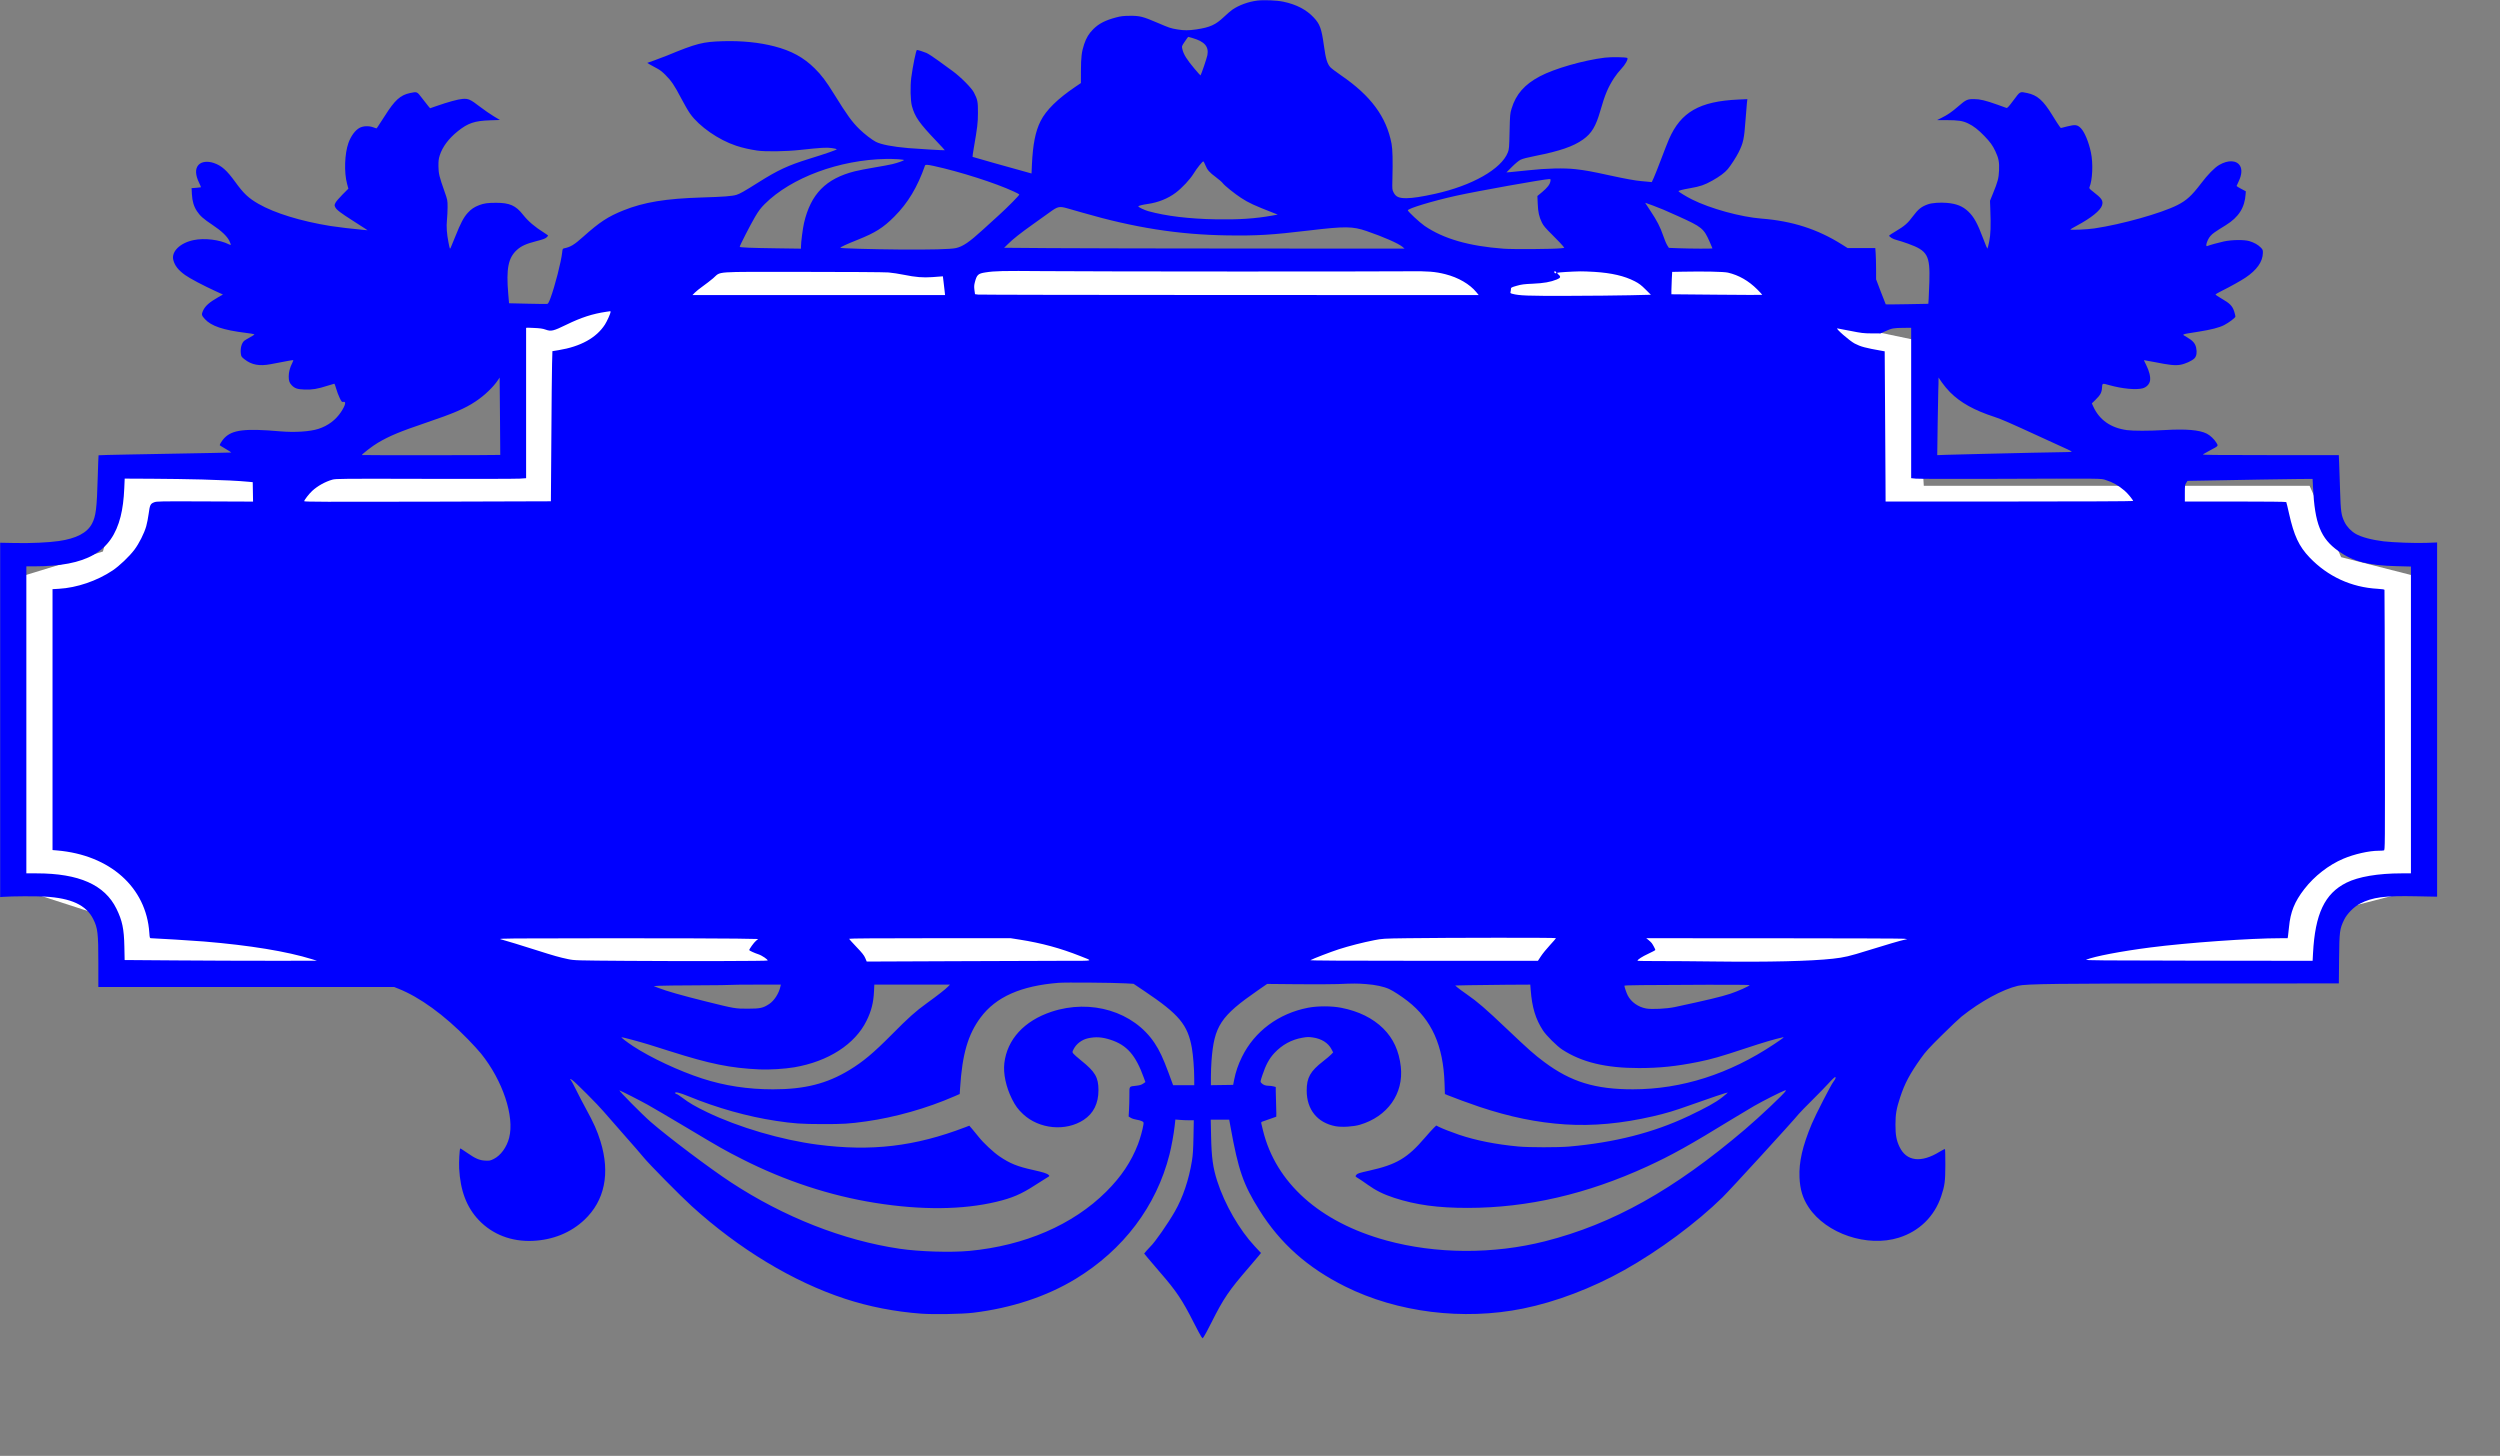 <svg width="4202" height="2447" viewBox="0 0 4202 2447" fill="none" xmlns="http://www.w3.org/2000/svg">
<rect x="0" y="0" width="4202" height="2447" fill="#808080" stroke="none"/>
<path d="M38.483 967.995L172.983 926.995L208.483 797.995H867.983V557.995L1114.48 453.495H2061.98H3113.48L3142.48 555.495L3218.98 571.495L3233.48 816.495H3881.98L3934.98 936.495L4058.48 967.995V1495.99L3934.98 1527.99L3881.98 1633.49H2061.98L208.483 1658.99L172.983 1539.49L38.483 1495.99V967.995Z" fill="white"/>
<path fill-rule="evenodd" clip-rule="evenodd" d="M2113.29 0.994C2098.31 2.85 2082.52 8.603 2071.29 16.296C2068.81 17.989 2062.48 23.45 2057.21 28.428C2043.1 41.779 2033.85 45.962 2010.79 49.432C1998.08 51.343 1989.83 51.34 1978.67 49.42C1967.16 47.441 1965.93 47.029 1945.64 38.34C1920.94 27.767 1915.81 26.466 1899.29 26.587C1888.24 26.669 1884.04 27.149 1876.16 29.23C1857.76 34.087 1846.91 39.661 1837.46 49.117C1830.29 56.279 1825.77 63.754 1822.26 74.219C1818.06 86.728 1816.9 96.281 1816.84 119.019L1816.79 139.589L1807.31 146.007C1777.41 166.258 1758.25 185.148 1749.05 203.448C1740.34 220.756 1736 242.662 1734.44 277.027L1733.79 291.607L1721.79 288.242C1715.19 286.392 1692.98 280.203 1672.45 274.489C1651.91 268.774 1634.91 263.907 1634.68 263.672C1634.44 263.437 1635.37 256.765 1636.74 248.846C1642.9 213.308 1643.67 206.764 1643.73 189.448C1643.79 170.815 1643.11 167.402 1636.95 155.448C1632.91 147.615 1614.3 128.957 1600.79 119.19C1595.29 115.215 1584.43 107.313 1576.66 101.631C1568.89 95.948 1560.11 90.254 1557.16 88.978C1552.49 86.962 1543.03 83.996 1541.16 83.96C1539.78 83.934 1534.19 111.276 1531.68 130.321C1529.71 145.247 1530.27 169.327 1532.8 178.412C1537.88 196.673 1545.03 206.868 1574.05 237.291C1581.9 245.516 1588.19 252.374 1588.04 252.531C1587.64 252.924 1541.53 250.219 1526.79 248.938C1500.24 246.631 1481.19 242.962 1472.25 238.432C1465.68 235.102 1453.13 225.446 1444.71 217.246C1432.1 204.966 1423.92 193.686 1402.21 158.62C1388.43 136.377 1380.93 126.409 1369.34 114.948C1350.65 96.457 1330.13 85.257 1301.37 77.841C1275.8 71.249 1246.85 68.359 1215.29 69.246C1181.18 70.207 1170.71 72.9 1120.79 93.546C1115.84 95.593 1106.42 99.162 1099.85 101.478L1087.92 105.689L1091.9 108.207C1094.1 109.592 1099.24 112.411 1103.34 114.471C1108.65 117.145 1112.95 120.398 1118.35 125.833C1128.68 136.231 1133.54 143.421 1144.8 164.983C1150.11 175.139 1157 186.996 1160.12 191.333C1175.49 212.719 1207.75 235.141 1237.19 244.895C1247.88 248.44 1259.72 251.159 1272.79 253.073C1286.58 255.093 1320.94 254.605 1344.29 252.057C1379.9 248.172 1389.55 247.596 1398.01 248.853C1402.26 249.486 1406.08 250.341 1406.49 250.753C1407.34 251.605 1389.12 257.958 1359.81 267.027C1324.92 277.824 1307.51 285.898 1275.29 306.217C1250.9 321.598 1243.55 325.769 1237.79 327.506C1230.37 329.738 1216.54 330.787 1179.52 331.922C1118.84 333.783 1082.31 339.807 1047.79 353.645C1021.84 364.044 1007.67 373.359 979.787 398.336C965.155 411.443 958.902 415.212 948.181 417.385C945.807 417.867 945.519 418.459 944.934 424.054C943.286 439.816 932.72 481.032 925.095 501.439C922.632 508.031 921.214 510.531 919.781 510.807C918.706 511.014 903.825 510.855 886.711 510.454L855.596 509.725L854.225 493.586C850.663 451.631 854.252 433.407 868.67 420.229C876.033 413.499 884.368 409.705 901.287 405.382C912.143 402.608 916.478 401.035 918.537 399.125C920.05 397.722 921.283 396.321 921.278 396.011C921.273 395.701 918.461 393.678 915.028 391.515C898.502 381.101 887.892 372.047 878.911 360.697C866.766 345.348 856.584 340.873 833.787 340.864C819.781 340.859 813.523 341.726 805.45 344.794C797.132 347.955 791.832 351.531 786.132 357.83C779.281 365.401 774.189 375.076 765.344 397.333C761.434 407.169 757.827 415.944 757.328 416.833C756.182 418.874 755.909 418.167 753.895 407.948C750.925 392.881 750.087 381.034 751.217 370.092C751.806 364.396 752.287 354.494 752.287 348.088C752.287 336.631 752.203 336.201 747.172 321.944C738.285 296.757 737.077 291.735 736.948 279.448C736.856 270.68 737.278 267.028 739.028 261.448C743.563 246.992 754.109 232.832 769.527 220.496C786.551 206.875 797.826 203.059 823.526 202.219L840.264 201.672L829.744 195.354C823.959 191.879 813.603 184.711 806.731 179.425C790.558 166.983 787.246 165.5 777.342 166.265C769.764 166.85 753.462 171.318 733.36 178.318L722.934 181.949L720.134 178.699C718.594 176.911 713.836 170.843 709.561 165.215C700.789 153.668 701.186 153.839 689.017 156.417C672.926 159.827 663.454 168.414 646.999 194.507C641.124 203.825 635.522 212.437 634.552 213.646L632.787 215.844L626.787 213.789C619.498 211.292 610.719 211.667 604.713 214.731C597.249 218.538 589.861 228.465 585.624 240.377C579.227 258.363 578.174 289.774 583.328 308.876L585.553 317.121L575.67 327.015C570.234 332.457 564.914 338.712 563.846 340.916C562.021 344.683 562.002 345.127 563.526 348.324C565.578 352.626 572.445 357.868 593.787 371.424C603.137 377.363 612.362 383.302 614.287 384.622L617.787 387.021L610.787 386.401C593.981 384.911 566.807 381.692 555.287 379.825C505.691 371.79 461.753 358.295 434.706 342.79C417.669 333.024 409.593 325.436 395.491 305.948C381.196 286.193 372.344 278.347 359.455 274.005C348.528 270.323 338.52 271.641 333.437 277.43C327.832 283.814 328.281 294.168 334.739 307.438C336.61 311.282 337.992 314.576 337.811 314.758C337.629 314.939 334.001 315.351 329.748 315.672L322.016 316.257L322.543 326.353C323.159 338.144 325.745 346.904 330.95 354.831C336.173 362.786 341.937 367.917 356.61 377.671C372.423 388.184 381.856 397.144 385.686 405.291C387.197 408.505 388.218 411.351 387.953 411.615C387.689 411.879 386.194 411.446 384.63 410.652C369.281 402.858 343.71 399.782 325.495 403.537C302.555 408.266 287.543 423.035 291.338 437.14C293.925 446.758 299.603 453.974 311.092 462.246C319.118 468.025 341.749 479.978 363.248 489.794L374.71 495.027L367.147 499.337C351.815 508.076 344.887 514.212 341.209 522.311C338.402 528.494 338.784 530.237 344.262 536.231C355.053 548.037 374.917 554.738 413.287 559.516C420.712 560.441 427.127 561.504 427.542 561.878C427.957 562.252 424.807 564.441 420.542 566.744C416.277 569.046 411.823 571.721 410.645 572.689C406.051 576.461 403.643 585.609 404.849 594.701C405.448 599.216 405.984 600.019 411.048 603.974C423.085 613.375 436.142 615.761 455.287 612.059C485.17 606.282 492.625 604.952 493.005 605.333C493.234 605.562 492.316 607.931 490.966 610.599C487.28 617.877 485.287 625.586 485.287 632.564C485.287 639.915 486.428 643.404 490.101 647.29C495.32 652.811 499.74 654.321 511.963 654.759C524.815 655.219 533.803 653.725 550.382 648.37C556.209 646.488 561.384 644.951 561.882 644.956C562.38 644.96 563.805 648.672 565.049 653.206C566.292 657.739 568.923 664.748 570.895 668.782C574.151 675.443 574.702 676.061 576.905 675.508C582.236 674.17 580.835 680.802 573.384 692.179C564.478 705.776 551.492 715.539 535.287 720.818C521.008 725.47 495.479 727.116 470.787 724.978C411.689 719.862 390.558 722.393 377.166 736.192C373.841 739.618 369.287 746.597 369.287 748.266C369.287 748.484 373.815 751.305 379.35 754.534C384.885 757.764 389.047 760.495 388.6 760.603C387.856 760.784 358.258 761.356 215.921 763.941C188.495 764.439 165.884 765.017 165.675 765.226C165.467 765.435 164.843 781.77 164.29 801.527C162.794 854.938 161.184 867.88 154.47 880.445C146.325 895.686 128.269 905.096 98.964 909.373C81.7 911.892 52.171 913.236 25.537 912.715L0.287 912.22V1210.01V1507.8L5.537 1507.4C19.177 1506.36 59.95 1506.13 75.492 1507.02C119.8 1509.53 144.863 1521.19 156.693 1544.79C164.315 1560 165.287 1568.34 165.287 1618.52V1658.95H413.866H662.446L669.116 1661.58C705.144 1675.78 746.686 1705.9 786.287 1746.54C794.812 1755.29 804.858 1766.27 808.611 1770.95C845.021 1816.3 865.045 1876.38 855.767 1912.45C851.674 1928.36 841.527 1942.24 829.754 1948.04C823.944 1950.9 822.739 1951.13 815.595 1950.77C805.76 1950.28 798.82 1947.25 784.451 1937.19C778.712 1933.17 773.816 1930.09 773.57 1930.33C772.404 1931.5 771.199 1953.7 771.744 1963.95C773.742 2001.48 784.327 2029.28 804.828 2050.82C827.754 2074.91 859.691 2087.21 895.287 2085.65C929.231 2084.16 959.172 2072.01 982.156 2050.39C1016.39 2018.19 1025.88 1972.09 1009.32 1918.45C1003.81 1900.62 998.015 1887.6 985.137 1864.14C980.097 1854.96 972.694 1840.76 968.686 1832.59C964.678 1824.42 960.699 1816.96 959.843 1816.01C957.252 1813.15 958.092 1812.68 961.537 1815.06C967.311 1819.06 1005.25 1857.11 1014.77 1868.45C1019.85 1874.5 1035.24 1892.09 1048.98 1907.55C1062.72 1923 1077.56 1940.1 1081.97 1945.55C1090.75 1956.4 1143.83 2010.17 1162.58 2027.21C1241.97 2099.33 1332.9 2154.3 1420.29 2182.98C1460.89 2196.31 1504.4 2204.79 1548.79 2208.03C1569.24 2209.52 1617.02 2208.67 1635.29 2206.49C1699.71 2198.78 1759.04 2179.22 1807.79 2149.61C1888.27 2100.72 1943.7 2027.28 1965.66 1940.45C1969.02 1927.17 1972.87 1906 1974.37 1892.56L1975.59 1881.68L1983.09 1882.31C1987.21 1882.66 1994.18 1882.95 1998.56 1882.95H2006.53L2006.01 1910.7C2005.6 1932.1 2005 1941.38 2003.39 1951.27C1998.23 1982.99 1988.21 2012.68 1974.71 2036.24C1963.05 2056.6 1940.84 2088.47 1933.8 2094.95C1932.31 2096.32 1929.3 2099.58 1927.11 2102.18L1923.13 2106.91L1929.46 2114.67C1932.94 2118.93 1942.25 2129.85 1950.15 2138.93C1977.04 2169.84 1987.21 2185.01 2006.16 2222.45C2012.28 2234.55 2018.19 2245.57 2019.29 2246.95L2021.29 2249.45L2023.31 2246.95C2024.42 2245.57 2030.2 2234.77 2036.15 2222.95C2056.89 2181.73 2065.39 2169.25 2099.77 2129.45C2106.43 2121.75 2113.58 2113.32 2115.68 2110.73L2119.48 2106L2109.15 2094.95C2083.11 2067.08 2058.62 2024.57 2045.93 1985.22C2038.68 1962.73 2036.33 1945.57 2035.59 1909.7L2035.01 1881.95H2050.54H2066.07L2068.29 1894.2C2081.52 1967.34 2089.61 1990.64 2116.83 2034.07C2151.85 2089.96 2197.69 2130.78 2260.79 2162.25C2348.55 2206.04 2459.17 2219.8 2559.79 2199.47C2615.04 2188.3 2675.71 2165.25 2730.19 2134.73C2788.22 2102.21 2851.59 2055.26 2895.15 2012.51C2908.76 1999.15 3011.56 1886.76 3023.72 1871.95C3025.75 1869.47 3035.82 1859.12 3046.1 1848.95C3056.38 1838.77 3068.55 1826.27 3073.14 1821.17C3077.74 1816.07 3082.35 1811.45 3083.39 1810.89C3086.71 1809.12 3085.66 1813.28 3081.53 1818.28C3077.83 1822.75 3051.35 1874.32 3045.25 1888.95C3029.58 1926.45 3023.5 1952.97 3024.61 1978.95C3025.48 1999.31 3030.06 2014.32 3039.96 2029.2C3069.52 2073.68 3138.66 2096.96 3191.64 2080.28C3225.98 2069.48 3251.33 2044.66 3262.74 2010.69C3268.72 1992.87 3269.68 1985.59 3269.74 1957.78C3269.76 1943.66 3269.48 1931.81 3269.11 1931.44C3268.73 1931.06 3264.69 1933.06 3260.12 1935.87C3228.91 1955.08 3204.31 1952.05 3192.68 1927.57C3187.48 1916.61 3185.88 1907.89 3185.89 1890.45C3185.89 1872.64 3187.47 1863.48 3193.88 1844.02C3201.46 1820.98 3210.08 1804.81 3228.85 1778.45C3236.63 1767.53 3242.24 1761.37 3263.95 1739.91C3278.16 1725.86 3292.94 1711.85 3296.79 1708.78C3328.81 1683.21 3365.6 1663.11 3391.76 1656.9C3405.43 1653.65 3457.85 1653 3705.46 1652.97L3931.13 1652.95L3931.55 1611.7C3932.01 1565.39 3932.5 1561.56 3939.97 1545.97C3944.72 1536.05 3956.65 1523.96 3966.79 1518.78C3987.94 1507.96 4007.63 1505.38 4061.04 1506.46L4096.29 1507.17V1209.46V911.762L4078.04 912.448C4059.61 913.141 4022.25 911.804 4006.29 909.88C3986.55 907.503 3968.65 902.691 3959.39 897.274C3951.6 892.712 3944.54 885.233 3940.74 877.523C3935.12 866.099 3934.27 860.073 3933.19 823.948C3932.65 806.073 3931.96 785.486 3931.65 778.198L3931.08 764.948H3815.96C3717.78 764.948 3701.13 764.745 3702.81 763.567C3703.9 762.808 3709.29 759.811 3714.79 756.907C3729.11 749.348 3728.77 749.764 3725.2 743.965C3721.61 738.134 3714.94 731.831 3709.3 728.957C3696.86 722.61 3674.56 720.712 3637.73 722.866C3612.7 724.331 3585.22 724.351 3574.79 722.912C3547.63 719.167 3528.54 705.742 3518.34 683.224L3515.97 677.999L3521.59 672.515C3530.32 663.984 3532.47 660.138 3533.05 651.947C3533.64 643.728 3533.06 643.934 3545.79 647.478C3566.9 653.354 3589.93 655.577 3600.96 652.801C3607.67 651.11 3612.89 645.757 3613.81 639.621C3614.78 633.143 3612.41 623.601 3607.32 613.517C3605.12 609.154 3603.43 605.47 3603.57 605.328C3603.71 605.187 3611.47 606.605 3620.81 608.479C3646.19 613.572 3655.83 614.599 3664.56 613.139C3672.84 611.755 3684.48 606.453 3688.53 602.22C3691.96 598.633 3692.94 592.41 3691.31 584.539C3689.78 577.179 3685.79 572.629 3675.61 566.629C3666.69 561.376 3664.27 562.495 3695.36 557.496C3717.02 554.013 3729.92 550.685 3738.29 546.421C3746.33 542.32 3757.29 534.021 3757.29 532.027C3757.29 531 3756.39 527.252 3755.29 523.7C3752.46 514.531 3747.85 509.769 3734.39 502.122C3728.27 498.642 3723.53 495.367 3723.85 494.843C3724.17 494.32 3728.57 491.823 3733.61 489.295C3749.33 481.421 3766.47 471.861 3774.29 466.613C3793.28 453.856 3803.09 439.965 3803.43 425.324C3803.54 420.224 3803.27 419.515 3799.82 415.98C3795.32 411.378 3788.89 407.765 3780.79 405.297C3772.15 402.667 3751.33 402.928 3737.79 405.836C3729.22 407.674 3714.76 411.679 3709.78 413.59C3706.08 415.007 3710.12 402.554 3715.24 396.74C3719.12 392.334 3721.98 390.311 3741.29 378.361C3762.84 365.019 3773.05 348.899 3774.47 325.969L3774.74 321.49L3766.93 317.373C3762.64 315.109 3759.18 312.97 3759.25 312.621C3759.31 312.272 3760.99 308.578 3762.96 304.411C3767.81 294.213 3768.62 285.096 3765.23 279.059C3759.63 269.098 3745.13 268.406 3729.83 277.368C3722.11 281.891 3710.92 293.327 3699.53 308.333C3683.86 328.968 3675.07 336.994 3659.57 344.807C3632.29 358.563 3566.03 377.151 3519.98 383.964C3508.09 385.723 3480.93 386.921 3479.74 385.738C3479.55 385.542 3484.4 382.696 3490.53 379.414C3514.69 366.483 3530.54 353.723 3533.11 345.139C3535.45 337.323 3532.86 333.44 3517.42 321.635C3512.63 317.973 3511.29 316.418 3511.84 315.135C3517.12 302.686 3518.34 274.786 3514.4 256.146C3510.7 238.625 3503.8 221.976 3497.57 215.565C3491.79 209.612 3488.12 209.095 3475.01 212.383L3463.88 215.176L3461.54 212.312C3460.26 210.737 3454.84 202.302 3449.5 193.568C3434.36 168.814 3424.36 159.979 3407.41 156.386C3394.76 153.705 3395.72 153.198 3384.3 168.533C3376.36 179.186 3373.81 181.97 3372.48 181.429C3371.55 181.05 3364.6 178.547 3357.05 175.868C3336.76 168.675 3328.22 166.651 3317.79 166.572C3306.7 166.487 3304.33 167.592 3291.29 178.891C3280.44 188.296 3273.64 192.966 3263.29 198.124L3255.79 201.86L3271.79 201.911C3291.49 201.975 3298.79 203.076 3307.79 207.341C3317.04 211.73 3325 217.873 3335.35 228.617C3345.26 238.902 3349.1 244.229 3353.81 254.204C3359.34 265.906 3360.62 272.578 3360 286.448C3359.4 299.804 3358 305.097 3349.69 325.448L3344.79 337.448L3345.29 350.948C3346.38 380.449 3345.93 393.758 3343.41 406.198C3342.1 412.661 3340.73 417.948 3340.37 417.948C3340.01 417.948 3337.07 410.861 3333.82 402.198C3323.77 375.34 3317.82 364.503 3308.07 355.3C3298.79 346.537 3288.44 342.399 3272.29 340.996C3260.94 340.009 3247.15 341.027 3240.61 343.334C3229.6 347.219 3223.98 351.673 3215.33 363.385C3206.66 375.125 3201.2 379.928 3186.95 388.331C3180.54 392.116 3175.29 395.52 3175.29 395.894C3175.29 398.098 3181.53 401.854 3187.69 403.36C3191.49 404.288 3200.22 407.088 3207.11 409.584C3240.02 421.514 3244.19 429.03 3242.86 473.948C3242.53 485.223 3242 498.088 3241.69 502.537L3241.13 510.627L3205.55 511.292C3185.98 511.658 3169.79 511.78 3169.57 511.564C3169.35 511.348 3165.61 501.783 3161.25 490.309L3153.33 469.448L3153.31 452.352C3153.3 442.949 3152.99 431.136 3152.64 426.102L3151.99 416.948H3128.74H3105.49L3095.71 410.795C3054.78 385.074 3012.38 371.448 2960.79 367.435C2925.82 364.715 2874.59 350.599 2843.79 335.198C2834.72 330.662 2821.29 322.453 2821.29 321.443C2821.29 320.284 2827.33 318.699 2840.71 316.345C2857.89 313.325 2865.04 310.882 2877.99 303.617C2890.55 296.563 2899 290.271 2904.1 284.158C2909.2 278.039 2918.2 264.122 2922.18 256.196C2930.04 240.537 2931.61 233.332 2933.78 202.948C2934.67 190.573 2935.75 177.344 2936.18 173.55L2936.96 166.651L2921.87 167.319C2856.67 170.205 2825.01 188.345 2805.12 234.218C2802.93 239.271 2797.09 254.124 2792.16 267.226C2787.23 280.328 2781.65 294.434 2779.76 298.573L2776.33 306.098L2771.06 305.553C2768.16 305.253 2762.64 304.746 2758.79 304.427C2748.81 303.599 2732.2 300.598 2706.12 294.906C2674.59 288.027 2664.95 286.272 2648.29 284.378C2628.93 282.178 2599.6 282.869 2568.29 286.26C2555.36 287.66 2541.91 289.026 2538.39 289.295L2531.99 289.785L2541.27 280.461C2546.77 274.942 2552.65 270.082 2555.67 268.55C2559.09 266.82 2567.54 264.632 2581.17 261.947C2621.74 253.952 2644.51 246.098 2660.79 234.481C2675.21 224.196 2682.33 212.366 2689.77 186.371C2697.59 159.041 2702.69 146.898 2713.03 130.97C2716.06 126.307 2721.38 119.551 2724.85 115.955C2731.49 109.076 2737.01 99.269 2735.23 97.496C2733.71 95.973 2708.38 95.57 2697.49 96.894C2661.63 101.257 2612.87 115.255 2588.29 128.244C2562.42 141.921 2547.98 158.396 2540.65 182.641C2538.11 191.022 2537.95 192.876 2537.31 220.948C2536.69 248.244 2536.47 250.877 2534.39 256.191C2523.46 284.169 2474.34 312.066 2411.79 325.831C2389.49 330.737 2374.52 333.016 2364.01 333.107C2351.39 333.217 2346.17 330.912 2342.39 323.563C2339.98 318.882 2339.93 318.31 2340.35 301.602C2341.16 269.602 2340.71 251.005 2338.89 241.448C2330.3 196.367 2304.11 160.902 2254.15 126.714C2245.56 120.829 2237.27 114.537 2235.75 112.731C2230.64 106.667 2228.3 98.692 2225.28 77.046C2221.24 47.998 2218.58 40.617 2208.21 29.523C2195.71 16.16 2178.98 7.46 2156.83 2.808C2146.2 0.574 2124.1 -0.347 2113.29 0.994ZM2004.68 64.046C2024.86 70.001 2032.01 78.278 2029.39 92.647C2028.48 97.618 2019 125.537 2017.8 126.759C2017.63 126.93 2013.17 121.947 2007.88 115.685C1994.61 99.978 1989.29 91.368 1987.26 82.35C1986.2 77.584 1986.2 77.576 1991.47 69.764C1994.37 65.466 1996.93 61.949 1997.16 61.949C1997.39 61.949 2000.77 62.892 2004.68 64.046ZM1509.54 267.604C1514.9 267.959 1519.29 268.577 1519.29 268.977C1519.29 270.017 1509.14 273.616 1499.79 275.895C1495.39 276.966 1481.95 279.468 1469.92 281.453C1457.89 283.438 1442.98 286.342 1436.79 287.905C1388.07 300.21 1362.71 326.045 1351.36 374.948C1349.36 383.554 1346.29 407.311 1346.29 414.204L1346.29 417.959L1308.04 417.424C1261.33 416.77 1243.29 416.039 1243.29 414.802C1243.29 412.893 1261.68 377.037 1269.11 364.462C1275.13 354.271 1278.65 349.621 1285.42 342.861C1329.88 298.525 1411 268.464 1489.79 267.128C1495.29 267.035 1504.17 267.249 1509.54 267.604ZM2025.94 277.545C2029.17 285.63 2032.74 289.699 2043.72 297.849C2048.82 301.631 2054 306.145 2055.24 307.88C2058 311.764 2075 325.457 2085.79 332.492C2098.95 341.073 2107.57 345.062 2141.71 358.368L2147.63 360.676L2138.71 362.291C2109.96 367.492 2081.91 369.362 2043.41 368.646C1998.23 367.807 1960.16 363.202 1930.06 354.935C1923.74 353.2 1913.29 348.166 1913.29 346.856C1913.29 345.879 1920.42 344.049 1928.74 342.892C1946.51 340.42 1963.04 333.812 1976.13 323.943C1986.88 315.847 2000.15 301.639 2006.24 291.705C2011.81 282.635 2021.28 270.828 2022.66 271.257C2023.14 271.406 2024.61 274.236 2025.94 277.545ZM1569.55 278.967C1613.97 288.673 1673.21 307.616 1704.26 322.046C1709.23 324.352 1713.29 326.523 1713.29 326.87C1713.29 328.364 1693.24 348.694 1679.6 361.038C1671.45 368.413 1659.16 379.596 1652.29 385.89C1629.38 406.865 1618.46 414.316 1606.79 416.959C1597.9 418.971 1564.98 419.806 1511.29 419.38C1465.39 419.016 1413.52 417.517 1412.53 416.525C1411.66 415.654 1422.66 410.535 1441.79 402.917C1471.36 391.137 1484.6 382.747 1503.31 363.947C1526.15 340.995 1541.91 314.744 1554.78 278.198C1555.4 276.452 1558.86 276.632 1569.55 278.967ZM2605.94 304.682C2605.08 310.008 2600.86 315.482 2591.87 322.948L2584.05 329.448L2584.61 342.448C2585.23 356.761 2586.86 364.141 2591.56 373.948C2594.11 379.267 2597.42 383.173 2609.78 395.448C2618.09 403.698 2625.87 411.855 2627.07 413.576L2629.25 416.703L2623.52 417.333C2610.68 418.744 2543.4 419.216 2527.13 418.01C2468.8 413.684 2425.99 401.294 2394.32 379.57C2386.32 374.083 2366.29 355.468 2366.29 353.518C2366.29 350.403 2408.6 337.628 2447.29 329.062C2482.31 321.308 2593.92 301.3 2603.67 301.028C2606.45 300.951 2606.53 301.082 2605.94 304.682ZM2777.99 345.361C2791.72 350.497 2798.89 353.525 2820.86 363.47C2860.83 381.564 2863.58 383.812 2873.74 406.731C2876.24 412.373 2878.29 417.205 2878.29 417.468C2878.29 418.168 2842.61 418.049 2822.41 417.283L2805.04 416.624L2802.27 412.266C2800.75 409.869 2797.63 402.404 2795.33 395.678C2790.55 381.667 2785.22 371.292 2774.41 354.948C2764.57 340.082 2765.11 340.948 2765.69 340.948C2765.97 340.948 2771.5 342.934 2777.99 345.361ZM1792.85 349.842C1796.67 350.883 1808.47 354.258 1819.09 357.342C1906.58 382.756 1981.18 394.484 2062.79 395.653C2113.06 396.373 2136.98 394.936 2200.29 387.392C2260.73 380.19 2273.51 380.313 2296.86 388.329C2325.52 398.168 2350.66 409.212 2357.29 414.875L2360.79 417.867L2101.29 417.765C1958.56 417.708 1807.14 417.389 1764.79 417.055L1687.79 416.448L1694.29 410.058C1703.11 401.387 1715.2 391.865 1737.79 375.798C1748.24 368.365 1760.39 359.674 1764.79 356.484C1777.64 347.163 1780.54 346.478 1792.85 349.842ZM2081.79 456.355C2222.04 456.367 2350.51 456.196 2367.29 455.976C2399.7 455.551 2412.27 456.545 2429.4 460.885C2451.19 466.41 2470.46 477.625 2481.6 491.274L2485.42 495.948L2067.1 495.86C1837.03 495.812 1646.54 495.475 1643.79 495.11L1638.79 494.448L1637.85 487.506C1637.11 481.943 1637.26 479.286 1638.61 474.131C1641.85 461.769 1644.01 459.784 1656.3 457.878C1672.47 455.368 1684.33 455.106 1754.29 455.708C1794.16 456.052 1941.54 456.343 2081.79 456.355ZM2615.79 457.962C2615.79 460.105 2612.88 459.796 2612.46 457.607C2612.2 456.271 2612.61 455.864 2613.95 456.121C2614.96 456.316 2615.79 457.144 2615.79 457.962ZM2679.79 456.958C2708.84 458.778 2730.44 463.806 2747.79 472.788C2754.92 476.481 2758.65 479.315 2765.79 486.443L2774.79 495.438L2739.29 496.27C2719.76 496.727 2672.96 497.179 2635.29 497.275C2567.34 497.447 2553.9 496.953 2542.03 493.849C2538.57 492.944 2538.33 492.653 2538.99 490.157C2539.38 488.667 2539.66 486.483 2539.61 485.303C2539.52 483.429 2540.73 482.806 2549.15 480.384C2557.22 478.063 2561.63 477.488 2576.29 476.853C2594.71 476.055 2606.08 474.051 2616.68 469.732C2623.12 467.107 2623.8 465.153 2619.54 461.485C2618.02 460.183 2617.07 458.836 2617.41 458.492C2618.06 457.839 2641.94 456.35 2655.79 456.1C2660.19 456.02 2670.99 456.406 2679.79 456.958ZM2904.31 458.236C2922.58 462.474 2939.07 471.932 2953.71 486.572C2958.46 491.326 2962.17 495.397 2961.95 495.62C2961.73 495.842 2927.29 495.71 2885.41 495.325L2809.29 494.625V487.943C2809.29 484.269 2809.58 475.801 2809.94 469.127L2810.59 456.993L2828.19 456.644C2863.86 455.936 2897.42 456.638 2904.31 458.236ZM1493.29 457.935C1499.61 458.461 1511.42 460.256 1519.52 461.925C1538.52 465.835 1551.68 466.917 1566.68 465.799C1573.25 465.31 1580.02 464.805 1581.71 464.678L1584.79 464.448L1585.9 473.448C1586.51 478.398 1587.33 485.486 1587.73 489.198L1588.45 495.948H1376.16H1163.88L1167.83 491.903C1170 489.678 1175.99 484.877 1181.12 481.234C1186.26 477.591 1194.09 471.554 1198.51 467.818C1212.93 455.637 1194.85 456.947 1348.29 456.965C1424.33 456.973 1486.74 457.391 1493.29 457.935ZM1026.29 524.343C1026.29 526.645 1020.26 540.091 1016.82 545.448C1002.49 567.795 975.86 582.524 938.881 588.549L928.498 590.241L927.907 611.344C927.582 622.951 927.042 679.698 926.706 737.448C926.37 795.198 926.026 842.502 925.941 842.569C925.856 842.635 832.524 842.924 718.537 843.21C549.524 843.635 511.287 843.492 511.287 842.438C511.287 840.527 519.541 829.89 524.75 825.089C533.79 816.756 546.563 809.642 558.694 806.185C564.384 804.563 574.638 804.474 713.797 804.834C795.753 805.046 867.641 804.89 873.547 804.488L884.287 803.756V677.21V550.664L897.537 551.219C907.54 551.638 912.257 552.304 916.787 553.936C926.356 557.385 929.778 556.582 952.287 545.608C977.012 533.555 996.034 527.41 1019.11 524.025C1022.23 523.567 1025.12 523.137 1025.54 523.07C1025.95 523.003 1026.29 523.576 1026.29 524.343ZM3212.29 677.331V803.713L3220.04 804.497C3224.3 804.929 3280.21 805.097 3344.29 804.87C3541.6 804.173 3530.56 804.064 3539.26 806.795C3551.32 810.582 3560.25 815.628 3571.05 824.767C3576.12 829.05 3585.29 840.181 3585.29 842.047C3585.29 842.579 3500.04 842.948 3377.29 842.948H3169.29L3169.14 807.698C3169.06 788.31 3168.73 731.512 3168.39 681.479L3167.79 590.51L3163.29 589.72C3135.32 584.81 3127.37 582.677 3117.28 577.378C3108.85 572.943 3084.76 551.948 3088.11 551.948C3088.74 551.948 3098.59 553.826 3110.02 556.121C3128.62 559.859 3132.35 560.301 3145.79 560.371L3160.79 560.448L3169.02 556.648C3179.5 551.814 3182.84 551.191 3199.04 551.058L3212.29 550.948V677.331ZM840.85 764.63C840.578 765.157 608.287 765.352 608.287 764.826C608.287 763.272 626.322 749.404 634.93 744.338C654.772 732.66 671.882 725.514 714.997 710.895C762.959 694.633 781.454 686.685 799.787 674.455C814.6 664.574 829.264 650.483 837.185 638.519L839.787 634.589L840.366 699.519C840.684 735.23 840.902 764.53 840.85 764.63ZM3277.8 659.376C3295.34 676.937 3318.36 689.707 3352.5 700.815C3363.94 704.539 3377.45 710.44 3431.79 735.448C3458.23 747.619 3466.68 751.483 3475 755.214C3478.97 756.993 3482.23 758.785 3482.25 759.198C3482.27 759.611 3476.32 759.955 3469.04 759.964C3461.75 759.973 3438.46 760.409 3417.29 760.932C3396.11 761.456 3357.86 762.342 3332.29 762.901C3306.71 763.46 3279.11 764.162 3270.95 764.46L3256.11 765.002L3256.83 711.725C3257.23 682.423 3257.69 657.773 3257.85 656.948C3258 656.123 3258.17 650.748 3258.21 645.003L3258.29 634.557L3264.02 642.93C3267.17 647.536 3273.37 654.936 3277.8 659.376ZM339.287 805.92C375.248 806.885 401.221 808.158 417.787 809.768L424.787 810.448L425.062 826.769L425.337 843.09L344.562 842.769C268.072 842.465 263.534 842.546 259.016 844.289C252.802 846.686 251.797 848.81 249.871 863.613C249.008 870.245 247.161 879.672 245.767 884.56C242.366 896.481 233.769 913.55 225.915 923.972C217.279 935.434 200.717 951.195 189.246 958.868C163.111 976.349 129.215 987.912 99.042 989.638L88.287 990.254V1209.52V1428.78L96.037 1429.44C184.827 1437.04 245.902 1491.54 250.973 1567.7C251.541 1576.23 251.751 1576.95 253.688 1576.95C259.241 1576.95 326.917 1581.14 342.787 1582.46C420.147 1588.9 482.067 1599.06 524.787 1612.33L532.787 1614.82L458.202 1614.88C417.181 1614.92 344.44 1614.65 296.557 1614.28L209.496 1613.62L209.036 1591.03C208.43 1561.21 205.549 1547.42 195.757 1527.45C175.993 1487.13 132.752 1467.97 61.537 1467.95L44.287 1467.95V1209.95V951.948L57.037 951.933C145.812 951.83 187.693 927.778 202.687 868.288C206.085 854.803 208.079 839.425 208.889 820.448L209.572 804.448L255.179 804.668C280.264 804.788 318.112 805.352 339.287 805.92ZM3887.71 819.198C3890.71 880.362 3900.53 905.021 3930.29 926.149C3955.16 943.807 3980.4 950.385 4028.04 951.626L4052.29 952.257V1210.1V1467.95H4036.34C3997.07 1467.95 3963.98 1473.57 3943.79 1483.68C3907.35 1501.91 3891.2 1536.05 3887.72 1602.2L3887.05 1614.95L3695.1 1614.7C3532.16 1614.49 3503.66 1614.24 3506.47 1613.09C3520.41 1607.37 3565.22 1598.81 3614.29 1592.49C3676.94 1584.43 3781.87 1576.98 3833.43 1576.96L3845.06 1576.95L3845.63 1573.7C3845.93 1571.91 3846.7 1565.05 3847.33 1558.45C3849.78 1532.67 3856.66 1515.56 3873.09 1494.37C3890.11 1472.41 3914.09 1453.77 3938.79 1443.31C3956.95 1435.61 3981.84 1429.97 3997.79 1429.94C4001.64 1429.93 4005.69 1429.68 4006.79 1429.38C4008.78 1428.85 4008.79 1428.13 4008.49 1210.65C4008.32 1090.64 4008.03 991.957 4007.83 991.356C4007.61 990.703 4002.91 990.012 3996.13 989.638C3952.12 987.207 3912.46 968.931 3881.98 937.026C3864.09 918.294 3855.7 900.362 3847.39 863.044C3845.16 853.027 3843.07 844.408 3842.75 843.89C3842.39 843.313 3809.29 842.948 3757.23 842.948H3672.29V829.017C3672.29 816.253 3672.47 814.8 3674.54 811.661L3676.79 808.234L3721.79 807.451C3746.54 807.019 3782.76 806.358 3802.29 805.98C3821.81 805.603 3848.86 805.216 3862.4 805.121L3887.01 804.948L3887.71 819.198ZM2615.29 1576.8C2615.29 1577.28 2610.75 1582.56 2605.2 1588.55C2599.65 1594.55 2592.82 1602.94 2590.03 1607.2L2584.95 1614.95L2392.87 1614.92C2258.41 1614.9 2201.33 1614.57 2202.59 1613.84C2206.76 1611.41 2237.08 1599.77 2250.39 1595.48C2267.47 1589.98 2290.43 1584.11 2309.79 1580.29C2323.33 1577.61 2325.16 1577.51 2365.79 1576.95C2435.73 1576 2615.29 1575.89 2615.29 1576.8ZM1237.57 1577.61L1274.35 1578.27L1270.67 1581.31C1267.38 1584.01 1259.29 1595.16 1259.29 1596.97C1259.29 1597.78 1268.86 1602.12 1274.79 1603.99C1280.63 1605.84 1291.4 1613.17 1290.13 1614.44C1289.18 1615.39 1154.67 1615.72 1054.79 1615.01C967.163 1614.39 965.617 1614.35 954.787 1612.1C940.548 1609.13 931.098 1606.47 902.361 1597.3C877.144 1589.25 850.254 1581.02 841.287 1578.61C836.376 1577.29 855.319 1577.12 1018.29 1577.04C1118.66 1576.99 1217.34 1577.25 1237.57 1577.61ZM1714.29 1579.39C1750.6 1585.09 1782.4 1593.74 1815.79 1606.99C1837.79 1615.72 1840.2 1614.86 1793.29 1614.91C1770.46 1614.93 1685.41 1615.23 1604.29 1615.57L1456.79 1616.19L1454.3 1610.32C1452.37 1605.74 1449.13 1601.64 1439.55 1591.67C1432.81 1584.63 1427.29 1578.45 1427.29 1577.91C1427.29 1577.3 1476.36 1576.95 1563.04 1576.95L1698.79 1576.95L1714.29 1579.39ZM3200.79 1577.82L3205.79 1578.52L3201.79 1579.33C3195.37 1580.62 3168.94 1588.34 3139.49 1597.54C3108.09 1607.34 3100.11 1609.22 3080.79 1611.38C3044.12 1615.49 2971.77 1617.22 2883.79 1616.08C2850.24 1615.65 2806.92 1615.33 2787.54 1615.37C2768.15 1615.41 2752.29 1615.16 2752.29 1614.8C2752.29 1612.9 2760.15 1607.82 2770.54 1603.02C2777 1600.03 2782.29 1597.2 2782.29 1596.73C2782.29 1595.44 2778.26 1587.77 2776.2 1585.13C2775.21 1583.86 2772.73 1581.5 2770.7 1579.88L2767.01 1576.95L2981.4 1577.04C3099.31 1577.08 3198.04 1577.44 3200.79 1577.82ZM1891.53 1652.81L1905.28 1653.58L1922.88 1665.38C1981.91 1704.96 1996.34 1722.19 2003.3 1761.45C2005.48 1773.69 2007.25 1796.8 2007.27 1813.2L2007.29 1823.95H1989.52H1971.75L1963.91 1802.7C1955.1 1778.85 1948.82 1765.48 1940.65 1753.2C1905.44 1700.28 1833.73 1678.5 1767.31 1700.57C1721.44 1715.8 1692.77 1747.07 1688.09 1786.97C1686.04 1804.44 1690.91 1827.23 1701.01 1847.37C1706.61 1858.55 1711.18 1864.76 1719.6 1872.63C1746.64 1897.91 1791.32 1902.13 1821.51 1882.25C1837.94 1871.44 1846.29 1854.65 1846.29 1832.43C1846.29 1810.85 1840.87 1801.53 1817.35 1782.63C1811.06 1777.58 1805.06 1772.28 1804.01 1770.84C1802.12 1768.25 1802.13 1768.2 1804.61 1763.3C1809.1 1754.44 1818.53 1747.35 1828.79 1745.14C1841.75 1742.34 1852.15 1743.01 1866.25 1747.53C1894.06 1756.47 1908.83 1773.25 1922.6 1811.6L1925.17 1818.75L1921.39 1821.38C1918.56 1823.34 1915.61 1824.23 1909.7 1824.91C1897.39 1826.31 1898.29 1825.06 1898.28 1840.81C1898.28 1848.31 1897.99 1859.43 1897.64 1865.53L1897 1876.61L1900.63 1878.85C1902.63 1880.09 1906.91 1881.47 1910.14 1881.93C1913.37 1882.38 1917.47 1883.51 1919.25 1884.43C1922.37 1886.04 1922.46 1886.28 1921.82 1890.6C1920.67 1898.25 1916.28 1914.03 1912.76 1923.15C1901.33 1952.77 1884.54 1977.86 1859.34 2002.95C1803.41 2058.65 1722.28 2093.76 1629.29 2102.51C1598.33 2105.42 1544.99 2103.78 1512.1 2098.9C1417.15 2084.82 1317.45 2045.58 1228.79 1987.39C1192.93 1963.86 1123.71 1911.76 1093.79 1885.78C1079.59 1873.46 1038.21 1831.64 1041.38 1832.82C1046.06 1834.56 1074.13 1848.87 1089.11 1857.15C1097.18 1861.62 1126.51 1878.85 1154.29 1895.44C1211.94 1929.89 1217.65 1933.13 1247.79 1948.43C1319.6 1984.89 1395.28 2009.76 1471.29 2021.86C1548.66 2034.19 1618.09 2033.54 1674.79 2019.97C1701.36 2013.61 1716.45 2007.14 1739.47 1992.21C1747.9 1986.75 1756.96 1981.02 1759.62 1979.47C1764.25 1976.78 1764.37 1976.6 1762.62 1974.95C1759.77 1972.28 1753.94 1970.4 1736.71 1966.57C1709.73 1960.58 1697.51 1955.64 1679.81 1943.57C1669.58 1936.6 1652.62 1920.72 1645.03 1911.01C1642.21 1907.4 1637.49 1901.66 1634.56 1898.26L1629.22 1892.06L1622.5 1894.63C1537.79 1927.03 1464.68 1935.66 1374.29 1923.92C1313.6 1916.04 1241.49 1894.87 1188.56 1869.4C1168.76 1859.87 1157.88 1853.52 1146.74 1844.98C1142.42 1841.66 1138.12 1838.95 1137.19 1838.95C1136.26 1838.95 1135.22 1838.23 1134.89 1837.35C1133.75 1834.4 1142.01 1836.35 1157.44 1842.7C1204.94 1862.23 1256.22 1876.66 1303.79 1883.88C1333.51 1888.4 1346.61 1889.32 1382.29 1889.38C1417.37 1889.44 1427.29 1888.83 1455.79 1884.84C1504.38 1878.02 1557.91 1862.84 1603.93 1842.8L1613.08 1838.82L1613.73 1828.63C1617.32 1771.94 1626.97 1738.71 1648.12 1710.28C1673.88 1675.63 1715.78 1656.99 1779.29 1651.92C1790.98 1650.99 1870.12 1651.62 1891.53 1652.81ZM2296.07 1654.04C2311.8 1655.2 2325.81 1658.21 2334.9 1662.37C2341.91 1665.58 2355.52 1674.43 2366.04 1682.64C2406.44 1714.11 2425.89 1757.43 2427.98 1820.64L2428.58 1838.83L2433.18 1840.79C2441.08 1844.16 2472.14 1855.53 2486.79 1860.41C2537.91 1877.44 2583.98 1886.88 2630.77 1889.91C2677.22 1892.92 2725.56 1888.46 2778.29 1876.31C2800.1 1871.28 2814.41 1866.99 2840.29 1857.72C2872.5 1846.18 2903.44 1835.77 2903.96 1836.29C2904.21 1836.53 2899.77 1840.37 2894.1 1844.81C2883.55 1853.07 2867.71 1861.85 2837.79 1876.03C2779.24 1903.76 2713.78 1920.45 2637.29 1927.13C2618.84 1928.74 2569.9 1928.71 2552.29 1927.07C2514.49 1923.56 2480.9 1916.9 2452.29 1907.26C2440.04 1903.13 2423.79 1896.76 2418.05 1893.83L2414.03 1891.78L2409.57 1896.11C2407.11 1898.5 2400.48 1905.85 2394.83 1912.45C2365.73 1946.46 2347.3 1957.38 2301.96 1967.52C2283.96 1971.54 2281.46 1972.35 2279.65 1974.74C2277.73 1977.27 2277.87 1977.52 2282.94 1980.49C2285.51 1981.99 2292.57 1986.79 2298.65 1991.17C2312.2 2000.92 2325.56 2007.54 2343.34 2013.33C2380.19 2025.32 2416.66 2030.29 2467.29 2030.24C2567.67 2030.12 2667.18 2007.15 2768.29 1960.75C2809.67 1941.75 2839.49 1925.14 2911.79 1880.78C2923.89 1873.36 2940.3 1863.54 2948.25 1858.97C2962.33 1850.88 2993.26 1835.2 2999.3 1833.09C3001.99 1832.16 3002.2 1832.23 3001.36 1833.75C2998.7 1838.54 2958.04 1876.93 2933.29 1898.01C2813.92 1999.7 2710.56 2057.53 2596.63 2086.39C2509.83 2108.38 2413.63 2107.87 2330.16 2084.98C2218.36 2054.33 2144.34 1988.28 2122.8 1899.95C2121.39 1894.17 2120.07 1888.69 2119.87 1887.76C2119.67 1886.84 2120.25 1885.78 2121.15 1885.42C2124.29 1884.16 2144.72 1876.95 2145.15 1876.95C2145.39 1876.95 2145.3 1868.96 2144.95 1859.2C2144.6 1849.44 2144.3 1838.21 2144.3 1834.25L2144.29 1827.04L2140.54 1826C2138.47 1825.43 2134.63 1824.96 2131.99 1824.95C2126.84 1824.95 2122.88 1823.36 2119.96 1820.14C2118.19 1818.19 2118.24 1817.82 2121.75 1807.29C2127.56 1789.79 2133.36 1779.1 2142.03 1769.88C2155.08 1756.01 2170.63 1747.49 2188.73 1744.28C2196.99 1742.82 2199.63 1742.74 2206.53 1743.74C2221.23 1745.89 2232.39 1752.88 2237.91 1763.42L2240.76 1768.87L2237.27 1772.5C2235.36 1774.49 2229.29 1779.62 2223.79 1783.89C2202.32 1800.56 2196.29 1811.33 2196.29 1833C2196.29 1864.98 2214.23 1887.18 2244.73 1892.94C2255.19 1894.91 2274.58 1893.77 2285.57 1890.53C2332.23 1876.77 2359.49 1838.17 2354.47 1792.99C2351.51 1766.38 2341.95 1745.52 2325.03 1728.76C2307.42 1711.31 2283.61 1699.58 2254.15 1693.84C2238.15 1690.72 2214.44 1690.72 2198.45 1693.83C2148.91 1703.49 2108.62 1733.49 2087.5 1776.45C2081.06 1789.57 2077.04 1801.31 2074.39 1814.73L2072.68 1823.45L2053.98 1823.72L2035.29 1823.99V1810.17C2035.29 1802.57 2035.74 1790.3 2036.3 1782.9C2040.73 1724.32 2051.48 1708.01 2114.29 1664.52L2129.79 1653.79L2180.79 1654.27C2208.84 1654.53 2239.44 1654.42 2248.79 1654.02C2275.66 1652.88 2280.5 1652.88 2296.07 1654.04ZM1311.78 1657.98C1309.21 1669.67 1301.46 1681.82 1292.99 1687.44C1282.61 1694.32 1278.01 1695.35 1257.29 1695.4C1235.88 1695.46 1234.74 1695.26 1186.79 1683.32C1144.91 1672.89 1120.63 1665.96 1105.79 1660.18L1098.79 1657.45L1107.29 1656.9C1111.96 1656.6 1140.96 1656.25 1171.72 1656.14C1202.48 1656.02 1227.87 1655.7 1228.14 1655.43C1228.4 1655.17 1247.48 1654.95 1270.53 1654.95H1312.45L1311.78 1657.98ZM1593.72 1658.04C1589.5 1662.48 1576.2 1672.9 1557.79 1686.2C1538.88 1699.84 1527.11 1710.37 1498.79 1738.97C1468.24 1769.81 1450.51 1784.65 1427.65 1798.51C1389.65 1821.55 1352.49 1830.94 1299.18 1830.95C1257.09 1830.95 1217.87 1824.96 1180.29 1812.76C1141.48 1800.18 1093.62 1777.79 1064.29 1758.51C1053.91 1751.69 1043.89 1744.01 1044.53 1743.37C1045.07 1742.83 1074.9 1750.82 1091 1755.81C1098.03 1757.99 1113.91 1762.99 1126.29 1766.93C1193.56 1788.32 1227.68 1795.25 1276.79 1797.48C1293.07 1798.22 1318.96 1796.64 1334.87 1793.93C1392.16 1784.17 1437.03 1755.29 1456.52 1715.64C1464.54 1699.33 1468.09 1685.39 1469.01 1666.7L1469.58 1654.95H1533.12H1596.66L1593.72 1658.04ZM2572.77 1663.7C2575.02 1693.15 2580.98 1712.84 2593.42 1731.95C2599.01 1740.54 2617 1758.41 2625.83 1764.14C2658.75 1785.52 2698.98 1795.21 2754.79 1795.2C2789.29 1795.2 2817.92 1792.23 2854.17 1784.89C2876.57 1780.35 2891.82 1776 2932.78 1762.42C2964.16 1752.02 2982.82 1746.49 2996.54 1743.51C2999.81 1742.8 2997.27 1744.8 2981.52 1755.3C2906.52 1805.29 2826.5 1830.84 2744.64 1830.93C2681.29 1830.99 2640.33 1818.41 2595.79 1785.2C2578.66 1772.43 2569.88 1764.67 2533.29 1729.95C2496.71 1695.24 2483.67 1683.96 2465.65 1671.45C2458.79 1666.69 2451.55 1661.36 2449.56 1659.62L2445.95 1656.45L2469.37 1655.92C2482.25 1655.63 2510.63 1655.29 2532.45 1655.17L2572.11 1654.95L2572.77 1663.7ZM2940.89 1655.78C2939.68 1657.74 2920.74 1666.16 2908.29 1670.28C2893.08 1675.31 2869.81 1680.89 2815.29 1692.6C2801.57 1695.55 2776.31 1696.83 2766.79 1695.07C2753.31 1692.58 2741.47 1684.12 2735.79 1672.95C2733.72 1668.87 2730.29 1658.78 2730.29 1656.78C2730.29 1655.9 2761.17 1655.54 2869.6 1655.18C2909.09 1655.05 2941.17 1655.32 2940.89 1655.78Z" fill="#0000FF"/>
</svg>
